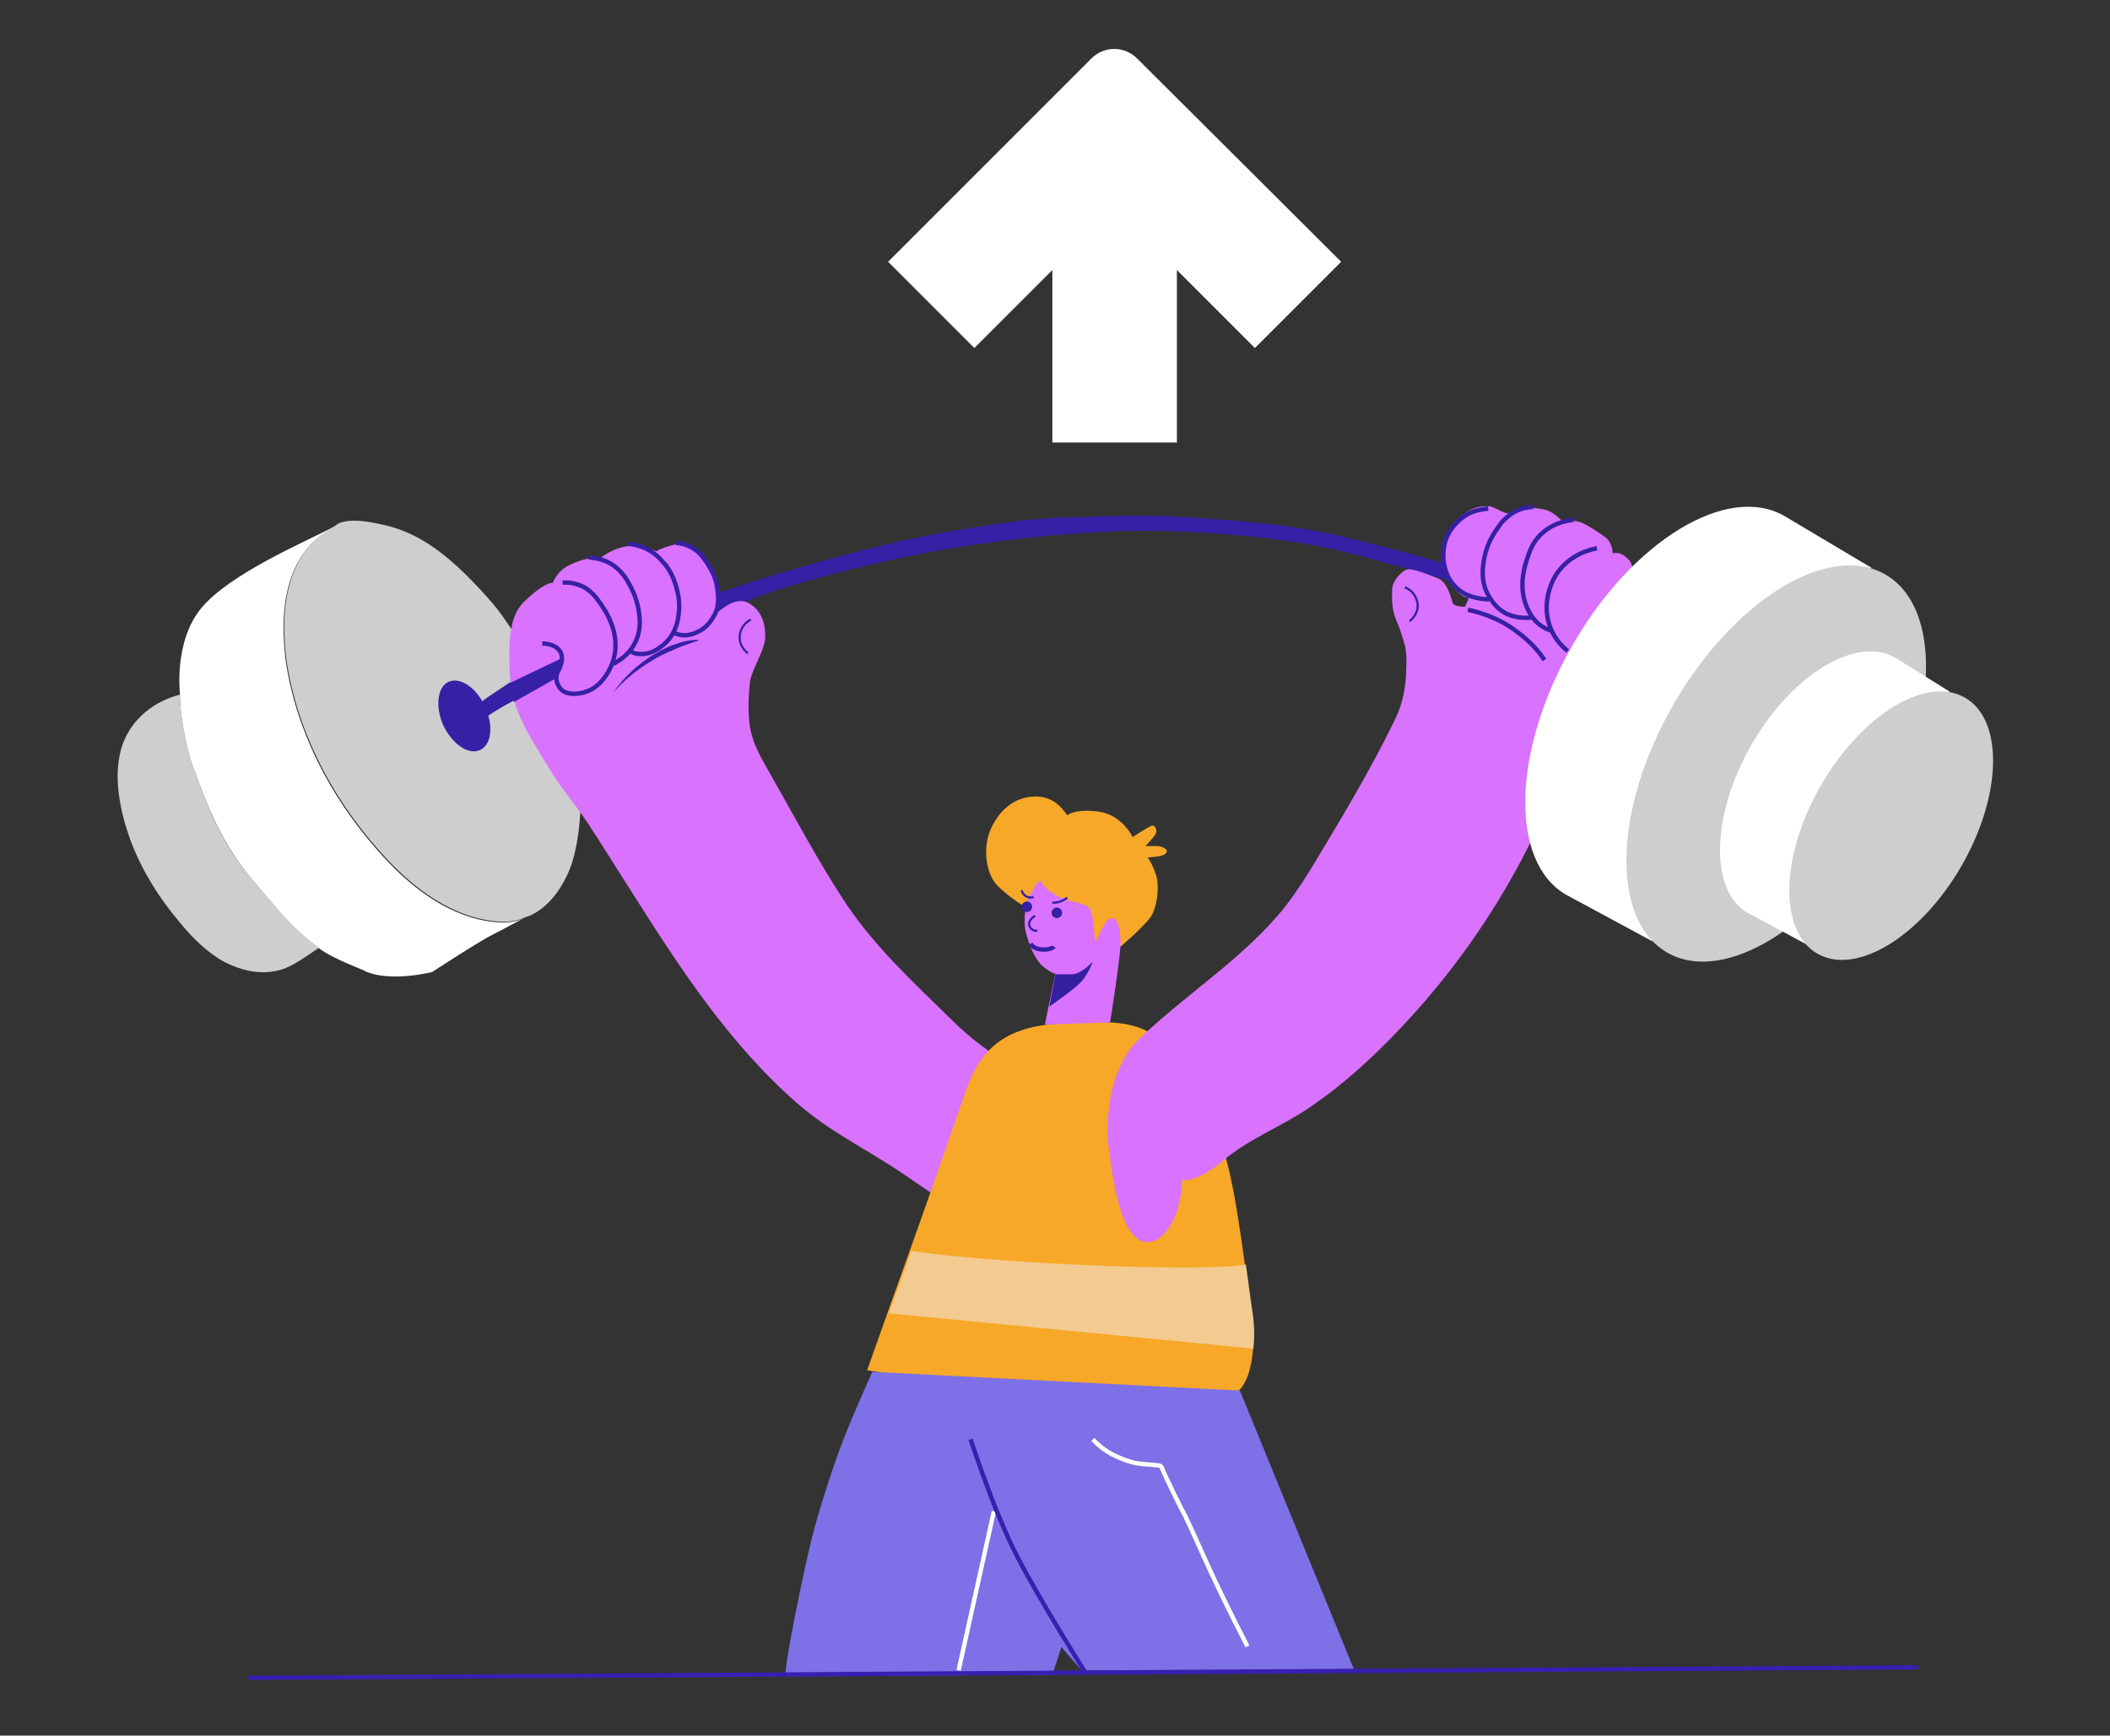 <?xml version="1.0" encoding="utf-8"?>
<!-- Generator: Adobe Illustrator 25.0.0, SVG Export Plug-In . SVG Version: 6.00 Build 0)  -->
<svg version="1.1" id="Warstwa_1" xmlns="http://www.w3.org/2000/svg" xmlns:xlink="http://www.w3.org/1999/xlink" x="0px" y="0px"
	 viewBox="0 0 281.3 231.4" style="enable-background:new 0 0 281.3 231.4;" xml:space="preserve">
<rect x="0" y="0" width="281.3" height="231.4" fill="#333333" stroke="none"/>
<style type="text/css">
	.st0{fill:#F7A828;}
	.st1{fill:#CECECE;}
	.st2{fill:#3620A5;}
	.st3{fill:#D972FF;}
	.st4{fill:#FFFFFF;}
	.st5{fill:#7E70E7;}
	.st6{fill:none;stroke:#3620A5;stroke-width:0.583;stroke-miterlimit:10;}
	.st7{fill:none;stroke:#3620A5;stroke-width:0.291;stroke-miterlimit:10;}
	.st8{fill:none;stroke:#FFFFFF;stroke-width:0.583;stroke-miterlimit:10;}
	.st9{fill:none;stroke:#3720B1;stroke-width:0.583;stroke-miterlimit:10;}
	.st10{fill:#341FA0;}
	.st11{fill:#F3CB91;}
</style>
<g>
	<g>
		<path class="st0" d="M149.4,126.2c0,0,3.3-2.8,4.1-4.1c0.8-1.3,1.1-4,0.6-5.5s-1.1-2.3-1.1-2.3s1.9,0,2.4-0.5c0.5-0.5-0.3-0.9-1-1
			c-0.7,0-1.7,0-1.7,0s1.2-1.2,1.4-1.7c0.2-0.4-0.1-1.2-0.6-1c-0.5,0.2-2.5,1.5-2.5,1.5s-1.4-3-4.6-3.4c-3.2-0.4-4.1,0.5-4.1,0.5
			c-0.7-0.9-1.7-2.4-4-2.5s-4.5,1.1-5.9,3.7c-1.5,2.6-1.1,6.5,0.6,8.2c1.7,1.7,3.8,2.9,3.8,2.9l6.7,4.7c0,0,3,1.1,3.1,1
			s1.1-0.3,1.3-0.4C148.2,126.3,149.4,126.2,149.4,126.2z"/>
		<path class="st1" d="M44.7,70.1c-3.3,1.7-5.3,4.6-6.2,8.2c-0.8,3.2-0.7,6.5-0.3,9.8c1.4,9.2,5.8,17.8,12,24.9
			c3.7,4.3,8.3,8.2,13.8,9.5c1.8,0.4,4.2,0.7,6-0.2c0,0,3.3-0.7,5.6-5.6c2.4-4.9,1.8-14.1,1.8-14.1s-6.1-15.9-12.2-22.7
			c-6-6.8-10.1-9.2-14.9-10.1C45.7,68.8,44.7,70.1,44.7,70.1z"/>
		<path class="st2" d="M192.8,75.2c0,0-5.6-1.7-13.1-3.5c-7.4-1.8-13.6-2.2-20.9-2.7s-11.9-0.1-17.1,0s-13.7,1.5-20.5,2.9
			c-6.8,1.4-21.1,5.5-26.1,7.4c-3.6,1.3-13.6,5.5-20.6,8.6c-2.8,1.3-6.1,2.8-6.7,3.2c-1.5,1-3.2,2.1-3.5,2.4
			c-1.2-2.1-3.1-3.2-4.5-2.6c-1.5,0.7-1.8,3.3-0.7,5.8c1.2,2.5,3.3,4,4.9,3.3c1.3-0.6,1.7-2.5,1.1-4.6l0,0c0,0,1.5-1,3.4-2
			c1.3-0.7,2.6-1.4,4.4-2.4c0.5-0.2,0.9-0.5,1.5-0.7c5.8-2.8,23.4-9.4,27.1-10.9c3.7-1.4,15.1-4.6,24.8-6.2
			c9.7-1.6,17.1-2.2,23.7-2.4c6.7-0.2,20.3,0.5,29.3,2.8c9,2.3,14.8,4.1,14.8,4.1L192.8,75.2z"/>
		<path class="st3" d="M124.5,159.3c-0.3-0.2-1.9-1.3-4.1-2.8c-4.7-3.2-9.6-5.5-14-9.3c-4.5-3.9-8.5-8.5-12.1-13.3
			c-3.9-5.2-7.3-10.6-10.8-16.1c-1.8-2.8-3.5-5.6-5.3-8.3c-1.7-2.5-3.7-4.8-5.2-7.4c-2.2-3.7-4.7-7.1-5-11.9c-0.3-4.9,0-8.1,1.8-9.9
			s3.2-2.6,3.9-2.6c0,0,0.5-1.4,1.9-2.2c1.3-0.7,3-1.3,4.4-1c0.5-0.6,2.5-1.7,4.1-1.7s2.9,0.5,3.4,0.7c0.6-0.4,2.4-1,3.3-1
			c0.9,0.1,4.9,2.5,4.9,5.6c0,0,0,3.1-0.1,3.5c-0.1,0.4,2.2-2.3,4.2-1.2c2,1.1,2.3,3.3,2.2,4.8c-0.1,1.5-1.8,4.2-2,5.6
			c-0.2,1.8-0.3,3.7-0.1,5.5c0.3,2.7,1.5,4.6,2.8,6.9c3.3,5.8,6.4,11.7,10.1,17.3c4,5.9,8.8,10.3,13.9,15.3c1.7,1.7,3.7,3.4,5.7,4.7
			c-2.2,2.1-2.2,4-3.2,6.5C128.2,149.4,124.5,159.3,124.5,159.3z"/>
		<path class="st0" d="M139.5,186.2c6.2,0.8,22.6,1.1,25.4-0.6c2.2-1.6,2.6-7.1,1.9-11.2c-0.7-4.1-1.8-14.6-3.4-20.1
			c-1.3-4.5-3.6-8.9-6.3-12.7c-1-1.4-2.1-2.8-3.6-3.8c-2.4-1.5-5.5-1.6-8.4-1.5c-3,0.1-6.2,0.1-9,1.1c-3.9,1.3-6,4.2-7.3,7.9
			c-3.4,9.9-6.9,19.8-10.5,29.8c-0.9,2.5-1.8,5.1-2.7,7.6C115.8,182.7,133,185.4,139.5,186.2z"/>
		<path class="st3" d="M148,136.3c0,0,1.5-9.4,1.4-10.9s-0.3-3-1.2-3s-2,3.1-2.1,3.1c-0.3-0.2-0.3-3.4-0.7-4.2
			c-0.4-0.8-2.1-1-2.8-1.2c-0.8-0.2-3-1.1-3.7-2.4c0,0,0.1-0.2-0.3-0.2s-1.4,2-1.6,2.5s-0.4,1.4-0.4,3c0,1.6,1.2,4.9,2.5,5.9
			s1.6,0.9,1.6,0.9l-1.4,6.8L148,136.3z"/>
		<path class="st4" d="M145.5,7.8l-27.1,27.1l11.5,11.5L140.3,36v23c0,0,4.2,0,8.3,0s8.3,0,8.3,0V36l10.4,10.4l11.5-11.5L151.6,7.8
			C149.9,6.1,147.2,6.1,145.5,7.8z"/>
		<path class="st1" d="M42.5,126.4c-1.9,1.2-3.8,2.8-6,3.1c-2.2,0.4-4.5-0.2-6.5-1.2c-2.4-1.3-4.4-3.3-6.1-5.4
			c-2.7-3.2-4.9-6.7-6.4-10.6c-1.5-4-2.6-9.1-1.1-13.2c1.3-3.4,4.2-5.6,7.6-6.5c-0.1,1.6,0.6,6.7,1.8,9.8c1.2,3.1,3.1,9.3,7.6,14.6
			C38,122.4,39.1,123.7,42.5,126.4z"/>
		<path class="st4" d="M42.5,126.4c-3.5-2.7-4.5-4-9.1-9.4c-4.5-5.4-6.4-11.5-7.6-14.6c-1.2-3.1-1.9-8.2-1.8-9.8
			c0,0-0.9-7.1,2.9-11.6c3.8-4.5,13.4-8.6,17.7-10.8c-3.3,1.7-5.3,4.6-6.2,8.2c-0.8,3.2-0.7,6.5-0.3,9.8c1.4,9.2,5.8,17.8,12,24.9
			c3.7,4.3,8.3,8.2,13.8,9.5c1.8,0.4,4.2,0.7,6-0.2c-1.4,0.7-2.8,1.5-4.2,2.2c-1.5,0.7-8.1,5-8.1,5s-5.5,1.4-8.9-0.1
			C48.8,129.4,44.4,127.9,42.5,126.4z"/>
		<path class="st3" d="M152.9,165.6c2.1,0.1,4.5-2.9,4.7-8.3c1,0.3,3.3-0.7,5.4-2.5c3.6-3.1,8.2-4.7,12.1-7.5
			c4.2-2.9,8-6.4,11.5-10.1c6-6.3,11.2-13.4,15.4-21c4.5-8,7.1-16.5,10.2-25.1c1.8-5,3.5-10,5.3-15c0,0,0.5-0.7-0.6-1.7
			c-1-1-1.9-0.6-1.9-0.6s0-1.4-0.9-2.1c-0.9-0.7-2.3-1.6-3.2-2c-1-0.4-2.1-0.3-2.7-0.3c-0.7-0.6-1.3-1.3-2.5-1.5
			c-1.2-0.2-2-0.4-4.3,0.5c-0.8,0.3-2.1-0.9-2.9-0.9c-0.8,0-2.1-0.1-3.9,1.5c-1.9,1.7-2.7,6.3-1.3,8.4c1.1,2,1.9,2.2,2.5,2.3
			c-0.1,0.4-0.5,1.2-0.5,1.2s-1.2,0-1.6-0.4c-0.2-0.6-0.7-2.9-2-3.4c-1.3-0.5-3.3-1.3-4-1.2c-0.7,0.1-2.1,1.5-2.1,2.7
			s-0.2,2.7,0.9,4.9c0.7,2.2,1,2.8,1,4.6c0,3.1-0.3,5.5-1.8,8.4c-3,6.1-6.5,12-10,17.8c-1.3,2.2-2.7,4.4-4.3,6.5
			c-5.4,6.8-13.1,11.6-19.3,17.5c-3.7,3.5-4.6,8.9-4.4,13.8C148.1,154.9,149,165.5,152.9,165.6z"/>
		<path class="st4" d="M208.8,119.3c-7.6-4.4-7.2-19.2,0.8-33.2s20.7-21.7,28.3-17.3l11.6,6.9l-29.2,49.8L208.8,119.3z"/>
		<ellipse transform="matrix(0.5 -0.866 0.866 0.5 30.242 255.963)" class="st1" cx="236.8" cy="101.8" rx="29.1" ry="15.8"/>
		<path class="st4" d="M252.7,87.7c-5.2-3-13.8,2.2-19.2,11.6s-5.6,19.5-0.5,22.4l8,4.3l18.9-33.8L252.7,87.7z"/>
		<ellipse transform="matrix(0.5 -0.866 0.866 0.5 30.734 273.35)" class="st1" cx="252.1" cy="110.1" rx="19.7" ry="10.8"/>
		<path class="st5" d="M140.3,223.3l1.2-3.7l2.7,3.1l36.4,0.1l-15.3-37.4l-49-2.5c0,0-2.6,5.7-4,9.4c-1.4,3.7-3.1,8.9-4.1,12.9
			s-3.6,16.5-3.5,18.3L140.3,223.3z"/>
		<path class="st6" d="M72.3,85.8c1.2,0,2.2,0.5,2.5,1.3c0.2,0.5,0.1,1.2,0,1.4c-0.2,0.8-0.5,1-0.6,1.6c-0.1,0.6,0.1,1.2,0.5,1.7
			c0.9,1.1,2.9,0.6,3.2,0.5c2.6-0.7,3.7-3.7,3.8-4.1c1.2-3.5-0.9-6.7-1.7-7.8c-1-1.5-1.9-2-2.3-2.2c-1.1-0.5-2.1-0.6-2.7-0.5"/>
		<path class="st6" d="M78.5,74.3c0.9,0.1,2.5,0.3,3.8,1.5c0.8,0.7,1.3,1.5,1.6,2.1c0.3,0.5,0.9,1.7,1.2,3.2c0.2,1.1,0.5,3-0.6,4.9
			c-0.8,1.4-2,2.1-2.7,2.5"/>
		<path class="st6" d="M83.8,72.5c0.7,0.1,2.1,0.3,3.4,1.3c0.8,0.6,1.2,1.2,1.6,1.6c0.3,0.4,1.1,1.6,1.5,3.4c0.2,0.8,0.4,2,0.1,3.6
			c-0.1,0.7-0.5,2.4-2,3.6c-0.4,0.3-1.4,1.2-2.9,1.2c-0.6,0-1-0.1-1.3-0.3"/>
		<path class="st6" d="M90.1,72.4c0.6,0,1.6,0.2,2.6,0.9c0.7,0.5,1.1,1.1,1.6,1.8c0.4,0.7,1.1,1.7,1.3,3.2c0.1,0.8,0.4,2.2-0.3,3.6
			c-0.2,0.3-0.7,1.5-2,2.2c-0.4,0.2-1.1,0.6-2.1,0.6c-0.6,0-1-0.2-1.3-0.3"/>
		<g>
			<path class="st2" d="M81.7,92.4c1.3-1.9,3-3.5,4.9-4.8c1-0.6,2-1.2,3.1-1.6c1.1-0.4,2.2-0.7,3.4-0.7l0,0.1
				c-1.1,0.4-2.2,0.7-3.2,1.2c-1,0.4-2.1,0.9-3,1.5C85,89.2,83.2,90.7,81.7,92.4L81.7,92.4z"/>
		</g>
		<path class="st7" d="M100.1,82.6c-0.2,0.1-1.1,0.6-1.4,1.7c-0.3,1,0.1,2.1,1,2.8"/>
		<path class="st7" d="M187.9,82.8c0.1,0,1.2-0.9,1.1-2.2c-0.1-1-0.7-1.9-1.7-2.3"/>
		<path class="st6" d="M205.9,88c-0.7-1.1-1.9-2.5-3.7-3.8c-2.5-1.9-5.1-2.6-6.5-2.9"/>
		<path class="st6" d="M209,86.8c-0.6-0.5-1.7-1.5-2.3-3.1c-1.5-3.8,0.8-7.2,0.9-7.3c1.9-2.7,4.8-3.2,5.3-3.3"/>
		<path class="st6" d="M209.8,69.3c-0.7,0.1-2.5,0.3-4.1,1.7c-1.3,1.1-1.8,2.5-2.1,3.5c-0.3,0.9-1,3-0.4,5.4
			c0.2,0.7,0.8,2.8,2.7,3.8c0.3,0.2,0.7,0.3,0.9,0.4"/>
		<path class="st6" d="M204.4,67.6c-0.7,0-2.1,0.2-3.3,1.2c-0.6,0.5-1,0.9-1.3,1.4c-0.5,0.7-1.5,2.1-1.9,4.1
			c-0.2,1.1-0.6,3.2,0.6,5.2c0.3,0.5,1,1.7,2.5,2.4c1.4,0.6,2.8,0.5,3.2,0.4"/>
		<path class="st6" d="M198.4,67.8c-0.6,0.1-1.9,0.2-3,0.9c-0.3,0.2-2,1.3-2.7,3.4c-0.6,2-0.3,4.7,1.6,6.4c1.5,1.3,3.6,1.4,4.2,1.4"
			/>
		<path class="st8" d="M145.7,191.9c0.7,0.8,2,1.9,3.9,2.6c0.5,0.2,1.5,0.6,2.8,0.7c1.1,0.1,1.6,0.1,2.1,0.2c0.2,0,0.3,0.1,0.4,0.3
			c0.7,1.7,2.8,5.9,3.1,6.4c1.7,3.5,3.4,7.9,8.3,17.4"/>
		<line class="st8" x1="127.8" y1="222.7" x2="132.5" y2="201.5"/>
		<path class="st9" d="M129.4,191.9c0,0,3.1,9.6,6.2,15.6s9.1,15.5,9.1,15.5"/>
		<path class="st10" d="M139.9,134.2c0,0,3.8-2.6,4.5-3.6c0.7-0.9,1.4-2.5,1.2-2.3c-0.7,0.7-1.7,1.6-2.8,1.6s-2.1,0-2.1,0
			L139.9,134.2z"/>
		<path class="st6" d="M140.5,126.2c-0.3,0.5-2.6,0.7-3.1-0.4"/>
		<circle class="st2" cx="140.9" cy="121.7" r="0.7"/>
		<circle class="st2" cx="136.9" cy="120.9" r="0.7"/>
		<path class="st7" d="M138,122.1c-0.5,0.3-0.8,0.7-0.8,1.1c0,0.2,0.1,0.3,0.1,0.4c0.3,0.5,0.8,0.5,1,0.5"/>
		<path class="st7" d="M140.3,120.3c0.4,0.2,1.3-0.2,1.3-0.2l0.7-0.4"/>
		<path class="st7" d="M137.8,119.6c0,0-0.5,0.2-1-0.1c-0.5-0.3-0.6-0.8-0.6-0.8"/>
		<polygon class="st2" points="68.5,93.6 74,90.5 75,87.7 67.9,91.1 		"/>
		<path class="st11" d="M166.9,174.4c-0.2-1.4-0.5-3.5-0.8-5.8c-4.4,0.9-30.1,0.2-44.6-1.8c-1,2.8-2,5.6-3,8.3
			c0,0,46.7,4.5,48.6,4.7C167.3,178,167.2,176.1,166.9,174.4z"/>
	</g>
	<line class="st9" x1="33.1" y1="223.7" x2="255.7" y2="222.3"/>
</g>
</svg>
